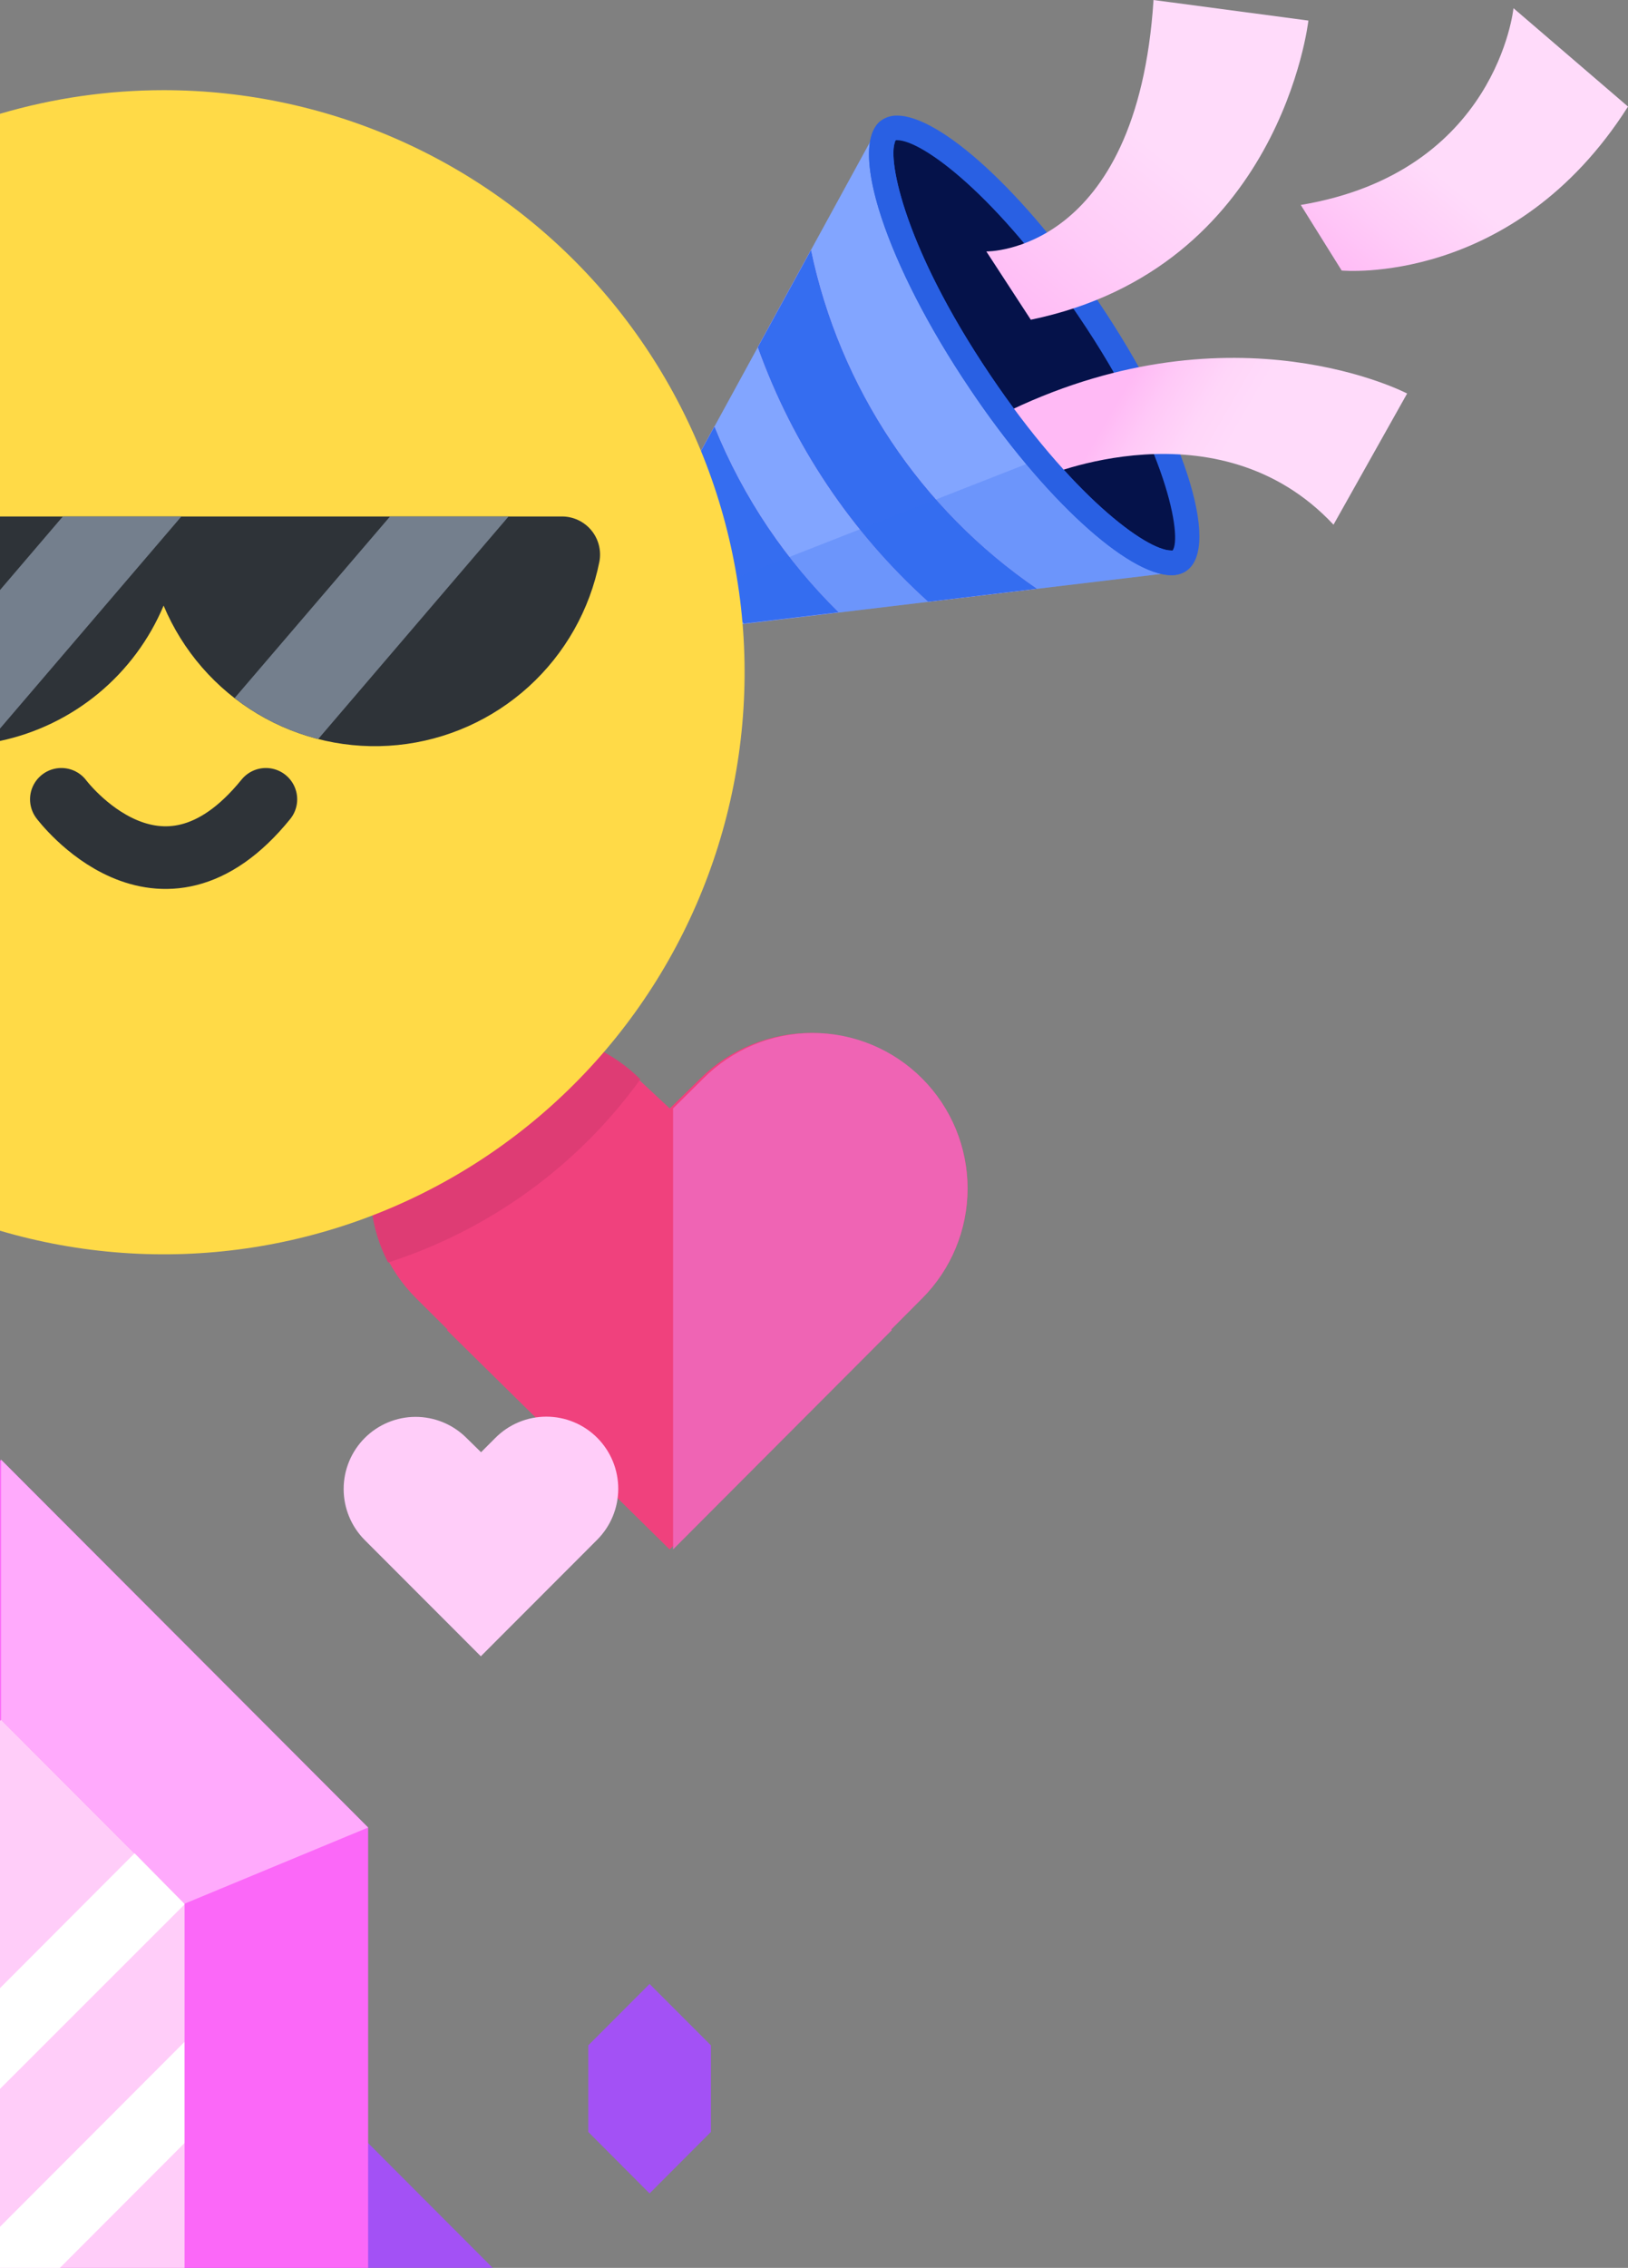 <svg width="130" height="181" viewBox="0 0 130 181" fill="none" xmlns="http://www.w3.org/2000/svg">
<rect x="0" y="0" width="130" height="181" fill="#808080" stroke="none"/>
<g clip-path="url(#clip0_1473_111082)">
<path d="M82.587 27.566L70.443 9.559L47.663 51.2L94.731 45.566L82.587 27.566Z" fill="#82A5FF"/>
<path d="M93.528 44.925C90.85 44.925 84.585 39.867 78.261 30.491C75.067 25.754 72.591 20.938 71.297 17.012C69.952 12.89 70.291 10.875 70.99 10.397C71.186 10.277 71.414 10.22 71.644 10.233C74.328 10.233 80.593 15.291 86.917 24.668C94.103 35.313 95.991 43.557 94.188 44.781C93.988 44.895 93.757 44.945 93.528 44.925Z" fill="#05124A"/>
<path d="M71.637 11.189C73.662 11.189 79.653 15.638 86.094 25.191C93.28 35.784 94.391 42.916 93.633 43.937H93.528C91.51 43.937 85.513 39.488 79.072 29.935C71.925 19.335 70.782 12.203 71.539 11.189H71.637ZM71.637 9.226C71.215 9.215 70.799 9.332 70.442 9.56C67.6 11.483 70.742 21.095 77.451 31.041C83.331 39.808 90.079 45.906 93.528 45.906C93.955 45.919 94.374 45.8 94.73 45.566C97.566 43.649 94.43 34.031 87.721 24.092C81.802 15.318 75.087 9.226 71.637 9.226Z" fill="#2960E3"/>
<path d="M61.354 42.118C59.641 39.577 58.198 36.865 57.049 34.024L53.358 40.763C54.223 42.418 55.178 44.023 56.219 45.573C57.205 47.026 58.265 48.428 59.394 49.773L66.972 48.87C64.88 46.811 62.999 44.549 61.354 42.118Z" fill="#FFCDF9"/>
<path d="M74.118 48.033L82.813 46.992C73.534 40.648 67.065 30.952 64.764 19.937L60.504 27.716C63.294 35.512 67.972 42.493 74.118 48.033Z" fill="#FFCDF9"/>
<path d="M61.354 42.118C59.641 39.577 58.198 36.865 57.049 34.024L53.358 40.763C54.223 42.418 55.178 44.023 56.219 45.573C57.205 47.026 58.265 48.428 59.394 49.773L66.972 48.87C64.88 46.811 62.999 44.549 61.354 42.118Z" fill="#356DF0"/>
<path d="M74.118 48.033L82.813 46.992C73.534 40.648 67.065 30.952 64.764 19.937L60.504 27.716C63.294 35.512 67.972 42.493 74.118 48.033Z" fill="#356DF0"/>
<path opacity="0.28" d="M88.19 41.876L82.964 36.641L52.913 48.419L53.717 50.473L94.729 45.566L88.19 41.876Z" fill="#356DF0"/>
<path d="M80.739 32.715L83.234 38.094C83.234 38.094 97.227 31.989 106.484 41.876L112.363 31.407C112.363 31.407 98.644 24.209 80.739 32.715Z" fill="url(#paint0_linear_1473_111082)"/>
<path d="M103.87 16.358L107.136 21.592C107.136 21.592 120.855 22.901 130.001 8.506L120.855 0.654C120.855 0.654 119.548 13.741 103.87 16.358Z" fill="url(#paint1_linear_1473_111082)"/>
<path d="M78.76 20.068C78.76 20.068 90.806 20.284 92.112 0L104.479 1.642C104.479 1.642 102.271 21.396 82.313 25.518L78.76 20.068Z" fill="url(#paint2_linear_1473_111082)"/>
<path d="M93.609 43.937H93.531C91.512 43.937 85.515 39.488 79.074 29.935C72.221 19.78 70.888 12.818 71.463 11.359L70.307 9.664C67.694 11.804 70.856 21.259 77.454 31.034C83.333 39.802 90.081 45.9 93.531 45.9C93.953 45.91 94.369 45.794 94.726 45.566L93.609 43.937Z" fill="#2960E3"/>
<path d="M73.606 86.079C72.445 84.927 71.067 84.012 69.549 83.388C68.033 82.764 66.407 82.443 64.764 82.443C63.122 82.443 61.496 82.764 59.979 83.388C58.462 84.012 57.084 84.927 55.923 86.079L53.483 88.468L50.921 86.079C48.577 83.753 45.396 82.445 42.08 82.445C38.764 82.445 35.584 83.753 33.239 86.079C30.894 88.407 29.576 91.563 29.576 94.854C29.576 98.145 30.894 101.301 33.239 103.628L35.739 106.11L35.689 106.16L53.472 123.664L71.144 106.16L71.094 106.11L73.594 103.628C74.757 102.477 75.68 101.11 76.309 99.605C76.939 98.1 77.264 96.486 77.264 94.856C77.266 93.227 76.943 91.612 76.315 90.107C75.688 88.601 74.767 87.232 73.606 86.079Z" fill="#F0417D"/>
<path d="M71.217 106.156L71.168 106.107L73.64 103.625C74.789 102.474 75.7 101.106 76.322 99.601C76.944 98.095 77.263 96.482 77.263 94.853C77.263 93.223 76.944 91.609 76.322 90.104C75.7 88.599 74.789 87.231 73.64 86.079C72.493 84.927 71.13 84.012 69.63 83.388C68.131 82.764 66.523 82.443 64.899 82.443C63.276 82.443 61.668 82.764 60.168 83.388C58.668 84.012 57.306 84.927 56.158 86.079L53.746 88.467V123.664L71.217 106.156Z" fill="#EF64B4"/>
<path d="M47.69 114.753C47.157 114.218 46.524 113.793 45.827 113.504C45.129 113.214 44.382 113.065 43.627 113.065C42.872 113.065 42.125 113.214 41.428 113.504C40.73 113.793 40.097 114.218 39.564 114.753L38.414 115.904L37.238 114.753C36.158 113.68 34.698 113.079 33.177 113.082C31.656 113.085 30.198 113.693 29.123 114.77C28.047 115.848 27.443 117.309 27.441 118.832C27.439 120.356 28.039 121.818 29.111 122.899L30.261 124.05L38.395 132.19L46.528 124.05L47.677 122.899C48.212 122.365 48.637 121.731 48.928 121.032C49.218 120.334 49.368 119.585 49.369 118.828C49.37 118.072 49.223 117.323 48.935 116.623C48.647 115.924 48.224 115.288 47.69 114.753Z" fill="#FFCDF9"/>
<path d="M40.502 182.166L26.718 168.36L12.934 182.166V201.619L26.718 215.424L40.502 201.619V182.166Z" fill="#A351F5"/>
<path d="M56.769 163.243L51.869 158.343L46.976 163.243V170.153L51.869 175.06L56.769 170.153V163.243Z" fill="#A351F5"/>
<path d="M51.117 86.125C48.989 84.005 46.169 82.712 43.166 82.481C40.163 82.249 37.176 83.093 34.745 84.862C32.314 86.63 30.599 89.205 29.91 92.122C29.222 95.038 29.605 98.104 30.991 100.764C39.103 98.154 46.162 93.03 51.134 86.142L51.117 86.125Z" fill="#DE3C74"/>
<path d="M0.085 116.5L0 116.585V216.491L0.085 216.576L29.397 187.217V145.858L0.085 116.5Z" fill="#FB68F8"/>
<path d="M0.082 116.5V137.261L14.735 151.937L29.394 145.858L0.082 116.5Z" fill="#FFAAFC"/>
<path d="M0.085 137.261L0 137.346V195.736L0.085 195.821L14.738 181.139V151.937L0.085 137.261Z" fill="#FFCDF9"/>
<path d="M10.746 147.913L0 158.676V166.718L14.725 152.002V151.95L10.746 147.913Z" fill="white"/>
<path d="M0 177.723V185.791L14.725 171.049V162.975L0 177.723Z" fill="white"/>
<path d="M13.065 7.197C8.643 7.198 4.243 7.833 0 9.082V98.225C6.38 100.103 13.088 100.584 19.67 99.637C26.252 98.691 32.554 96.337 38.149 92.736C43.743 89.136 48.499 84.374 52.094 78.771C55.69 73.168 58.04 66.857 58.986 60.264C59.932 53.671 59.452 46.952 57.578 40.562C55.705 34.172 52.481 28.26 48.126 23.227C43.77 18.194 38.386 14.158 32.336 11.392C26.287 8.626 19.715 7.196 13.065 7.197Z" fill="#FFDA47"/>
<path d="M44.86 41.221H0V59.136C2.886 58.525 5.582 57.222 7.857 55.342C10.132 53.461 11.919 51.056 13.065 48.334C14.582 51.949 17.218 54.98 20.583 56.983C23.948 58.986 27.867 59.855 31.762 59.462C35.657 59.069 39.323 57.434 42.222 54.798C45.121 52.163 47.098 48.665 47.865 44.82C47.947 44.38 47.93 43.926 47.817 43.492C47.703 43.059 47.496 42.656 47.209 42.312C46.921 41.968 46.562 41.692 46.156 41.504C45.75 41.315 45.307 41.219 44.86 41.221Z" fill="#2E3338"/>
<path d="M4.899 63.795C4.899 63.795 12.738 74.264 21.231 63.795" stroke="#2E3338" stroke-width="5" stroke-miterlimit="10" stroke-linecap="round"/>
<path d="M40.611 41.221H31.145L18.733 55.714C20.711 57.252 22.983 58.366 25.409 58.986L40.611 41.221Z" fill="#747F8D"/>
<path d="M0 58.148L14.483 41.221H11.635H5.017L0 47.091V58.148Z" fill="#747F8D"/>
</g>
<defs>
<linearGradient id="paint0_linear_1473_111082" x1="87.134" y1="28.534" x2="106.29" y2="39.67" gradientUnits="userSpaceOnUse">
<stop offset="0.16" stop-color="#FFBAF5"/>
<stop offset="0.29" stop-color="#FFC9F7"/>
<stop offset="0.45" stop-color="#FFD6F9"/>
<stop offset="0.59" stop-color="#FFDBFA"/>
</linearGradient>
<linearGradient id="paint1_linear_1473_111082" x1="105.183" y1="27.573" x2="121.567" y2="6.719" gradientUnits="userSpaceOnUse">
<stop offset="0.2" stop-color="#FFBAF5"/>
<stop offset="0.41" stop-color="#FFCCF8"/>
<stop offset="0.63" stop-color="#FFDBFA"/>
</linearGradient>
<linearGradient id="paint2_linear_1473_111082" x1="77.035" y1="31.158" x2="98.36" y2="4.005" gradientUnits="userSpaceOnUse">
<stop offset="0.2" stop-color="#FFBAF5"/>
<stop offset="0.45" stop-color="#FFCCF8"/>
<stop offset="0.71" stop-color="#FFDBFA"/>
</linearGradient>
<clipPath id="clip0_1473_111082">
<rect width="130" height="232.279" fill="white"/>
</clipPath>
</defs>
</svg>
